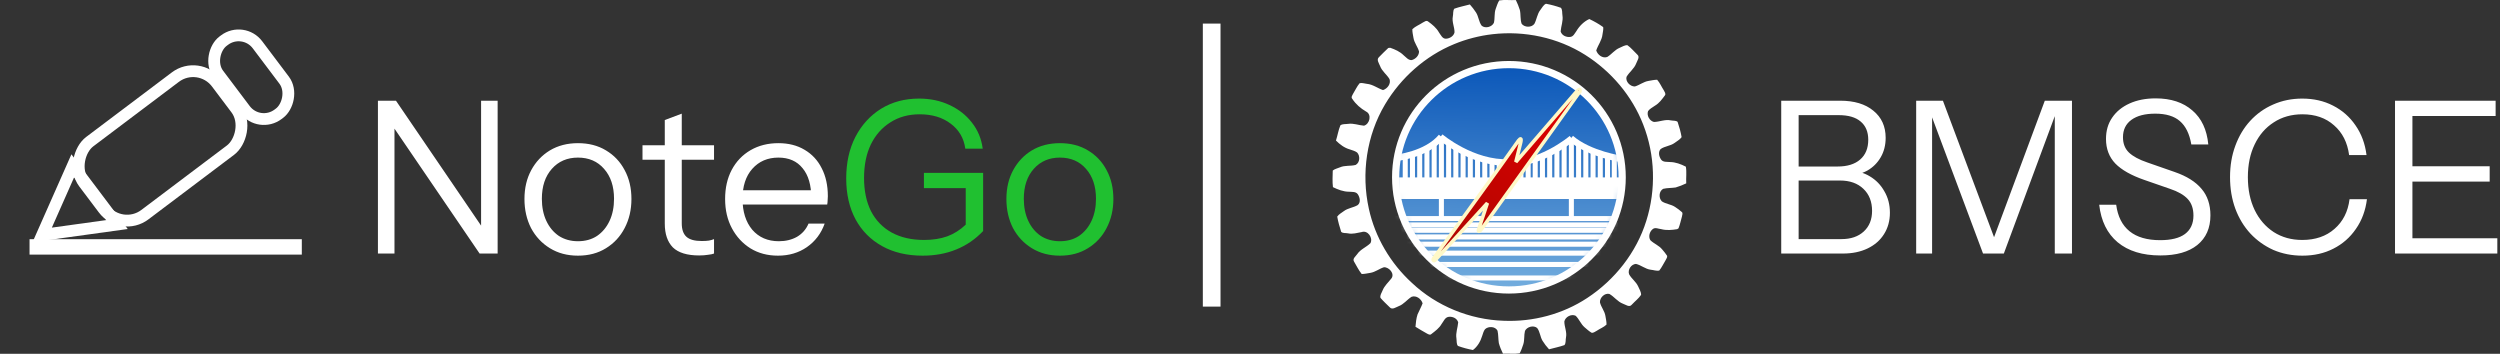 <svg width="424" height="60" viewBox="0 0 424 60" fill="none" xmlns="http://www.w3.org/2000/svg">
<rect x="0" y="0" width="424" height="60" fill="#333333" stroke="none"/>
<path d="M19.839 38.085L7.154 39.841L12.339 28.131L19.839 38.085Z" stroke="white" stroke-width="2"/>
<rect x="33.736" y="10.07" width="15.518" height="28.178" rx="5" transform="rotate(53 33.736 10.07)" stroke="white" stroke-width="2"/>
<rect x="41.261" y="4.4" width="15.518" height="8.305" rx="4" transform="rotate(53 41.261 4.4)" stroke="white" stroke-width="2"/>
<rect x="5.511" y="41.068" width="45.176" height="1.613" fill="white"/>
<rect x="5.511" y="41.068" width="45.176" height="1.613" stroke="white"/>
<path d="M64.096 43V17.08H67.156L82.024 38.896L81.592 38.968V17.08H84.4V43H81.34L66.472 21.184L66.904 21.112V43H64.096ZM98.02 43.36C96.22 43.36 94.636 42.94 93.268 42.1C91.9 41.26 90.832 40.12 90.064 38.68C89.32 37.216 88.948 35.572 88.948 33.748C88.948 31.9 89.332 30.268 90.1 28.852C90.868 27.436 91.924 26.32 93.268 25.504C94.636 24.688 96.22 24.28 98.02 24.28C99.844 24.28 101.428 24.688 102.772 25.504C104.14 26.32 105.196 27.436 105.94 28.852C106.708 30.268 107.092 31.9 107.092 33.748C107.092 35.572 106.708 37.216 105.94 38.68C105.196 40.12 104.14 41.26 102.772 42.1C101.428 42.94 99.844 43.36 98.02 43.36ZM98.02 40.912C99.268 40.912 100.348 40.612 101.26 40.012C102.172 39.388 102.88 38.536 103.384 37.456C103.888 36.376 104.14 35.128 104.14 33.712C104.14 31.6 103.576 29.908 102.448 28.636C101.344 27.364 99.868 26.728 98.02 26.728C96.196 26.728 94.72 27.364 93.592 28.636C92.464 29.908 91.9 31.6 91.9 33.712C91.9 35.128 92.152 36.376 92.656 37.456C93.16 38.536 93.868 39.388 94.78 40.012C95.716 40.612 96.796 40.912 98.02 40.912ZM118.579 43.324C116.539 43.324 115.051 42.868 114.115 41.956C113.203 41.02 112.747 39.676 112.747 37.924V20.356L115.627 19.276V37.888C115.627 38.92 115.891 39.676 116.419 40.156C116.947 40.636 117.811 40.876 119.011 40.876C119.491 40.876 119.899 40.852 120.235 40.804C120.595 40.732 120.883 40.648 121.099 40.552V43C120.859 43.096 120.511 43.168 120.055 43.216C119.623 43.288 119.131 43.324 118.579 43.324ZM108.967 27.088V24.64H121.099V27.088H108.967ZM131.943 43.36C130.191 43.36 128.643 42.952 127.299 42.136C125.955 41.296 124.899 40.156 124.131 38.716C123.363 37.276 122.979 35.62 122.979 33.748C122.979 31.876 123.351 30.232 124.095 28.816C124.863 27.376 125.931 26.26 127.299 25.468C128.667 24.676 130.239 24.28 132.015 24.28C133.719 24.28 135.195 24.652 136.443 25.396C137.715 26.14 138.687 27.184 139.359 28.528C140.055 29.872 140.403 31.456 140.403 33.28C140.403 33.52 140.391 33.748 140.367 33.964C140.367 34.18 140.343 34.42 140.295 34.684H125.139V32.272H138.531L137.595 33.604C137.595 31.396 137.103 29.704 136.119 28.528C135.159 27.328 133.791 26.728 132.015 26.728C130.191 26.728 128.715 27.364 127.587 28.636C126.483 29.884 125.931 31.576 125.931 33.712C125.931 35.896 126.483 37.648 127.587 38.968C128.715 40.264 130.215 40.912 132.087 40.912C133.263 40.912 134.295 40.66 135.183 40.156C136.071 39.628 136.719 38.884 137.127 37.924H139.863C139.263 39.604 138.255 40.936 136.839 41.92C135.447 42.88 133.815 43.36 131.943 43.36Z" fill="white"/>
<path d="M156.479 43.36C153.839 43.36 151.547 42.82 149.603 41.74C147.659 40.66 146.159 39.148 145.103 37.204C144.047 35.236 143.519 32.92 143.519 30.256C143.519 27.592 144.035 25.252 145.067 23.236C146.123 21.196 147.575 19.6 149.423 18.448C151.295 17.296 153.443 16.72 155.867 16.72C157.763 16.72 159.479 17.08 161.015 17.8C162.575 18.52 163.847 19.516 164.831 20.788C165.839 22.06 166.451 23.536 166.667 25.216H163.715C163.475 23.44 162.647 22.024 161.231 20.968C159.839 19.912 158.087 19.384 155.975 19.384C154.079 19.384 152.423 19.84 151.007 20.752C149.591 21.64 148.487 22.888 147.695 24.496C146.927 26.104 146.543 28 146.543 30.184C146.543 32.368 146.939 34.252 147.731 35.836C148.547 37.396 149.711 38.596 151.223 39.436C152.759 40.276 154.595 40.696 156.731 40.696C158.195 40.696 159.503 40.492 160.655 40.084C161.807 39.652 162.851 38.992 163.787 38.104L166.739 39.184C165.419 40.576 163.895 41.62 162.167 42.316C160.463 43.012 158.567 43.36 156.479 43.36ZM163.787 39.184V30.796L164.903 31.912H156.695V29.32H166.739V39.184H163.787ZM179.758 43.36C177.958 43.36 176.374 42.94 175.006 42.1C173.638 41.26 172.57 40.12 171.802 38.68C171.058 37.216 170.686 35.572 170.686 33.748C170.686 31.9 171.07 30.268 171.838 28.852C172.606 27.436 173.662 26.32 175.006 25.504C176.374 24.688 177.958 24.28 179.758 24.28C181.582 24.28 183.166 24.688 184.51 25.504C185.878 26.32 186.934 27.436 187.678 28.852C188.446 30.268 188.83 31.9 188.83 33.748C188.83 35.572 188.446 37.216 187.678 38.68C186.934 40.12 185.878 41.26 184.51 42.1C183.166 42.94 181.582 43.36 179.758 43.36ZM179.758 40.912C181.006 40.912 182.086 40.612 182.998 40.012C183.91 39.388 184.618 38.536 185.122 37.456C185.626 36.376 185.878 35.128 185.878 33.712C185.878 31.6 185.314 29.908 184.186 28.636C183.082 27.364 181.606 26.728 179.758 26.728C177.934 26.728 176.458 27.364 175.33 28.636C174.202 29.908 173.638 31.6 173.638 33.712C173.638 35.128 173.89 36.376 174.394 37.456C174.898 38.536 175.606 39.388 176.518 40.012C177.454 40.612 178.534 40.912 179.758 40.912Z" fill="#20C030"/>
<rect x="204" y="4" width="3" height="48" fill="white"/>
<path d="M304.04 43V40.552H312.32C313.904 40.552 315.164 40.12 316.1 39.256C317.036 38.392 317.504 37.228 317.504 35.764C317.504 34.204 317.012 32.956 316.028 32.02C315.044 31.084 313.724 30.616 312.068 30.616H304.04V28.24H311.672C313.304 28.24 314.576 27.844 315.488 27.052C316.4 26.26 316.856 25.144 316.856 23.704C316.856 22.36 316.424 21.328 315.56 20.608C314.72 19.888 313.484 19.528 311.852 19.528H304.04V17.08H312.104C314.48 17.08 316.352 17.644 317.72 18.772C319.112 19.9 319.808 21.436 319.808 23.38C319.808 24.604 319.532 25.696 318.98 26.656C318.428 27.616 317.672 28.372 316.712 28.924C315.752 29.452 314.648 29.716 313.4 29.716L313.58 28.96C314.9 28.96 316.076 29.272 317.108 29.896C318.164 30.52 318.992 31.372 319.592 32.452C320.216 33.508 320.528 34.72 320.528 36.088C320.528 37.456 320.192 38.668 319.52 39.724C318.872 40.756 317.948 41.56 316.748 42.136C315.548 42.712 314.156 43 312.572 43H304.04ZM302.096 43V17.08H305.048V43H302.096ZM324.983 43V17.08H329.519L338.879 42.064H337.511L346.799 17.08H351.407V43H348.491V18.628H348.887L339.851 43H336.323L327.287 18.844H327.683V43H324.983ZM366.392 43.324C363.368 43.324 360.956 42.58 359.156 41.092C357.38 39.604 356.336 37.48 356.024 34.72H358.904C359.168 36.712 359.924 38.212 361.172 39.22C362.42 40.228 364.148 40.732 366.356 40.732C368.228 40.732 369.632 40.384 370.568 39.688C371.528 38.968 372.008 37.924 372.008 36.556C372.008 35.38 371.684 34.444 371.036 33.748C370.388 33.052 369.38 32.476 368.012 32.02L363.656 30.508C361.448 29.74 359.816 28.816 358.76 27.736C357.704 26.632 357.176 25.24 357.176 23.56C357.176 22.168 357.524 20.968 358.22 19.96C358.916 18.928 359.9 18.124 361.172 17.548C362.444 16.972 363.92 16.684 365.6 16.684C368.192 16.684 370.268 17.368 371.828 18.736C373.388 20.08 374.288 22 374.528 24.496H371.648C371.336 22.696 370.688 21.376 369.704 20.536C368.744 19.696 367.352 19.276 365.528 19.276C363.8 19.276 362.456 19.624 361.496 20.32C360.536 21.016 360.056 22 360.056 23.272C360.056 24.352 360.392 25.216 361.064 25.864C361.736 26.512 362.78 27.076 364.196 27.556L368.84 29.176C370.856 29.872 372.368 30.82 373.376 32.02C374.384 33.196 374.888 34.696 374.888 36.52C374.888 38.68 374.144 40.36 372.656 41.56C371.192 42.736 369.104 43.324 366.392 43.324ZM390.49 43.36C388.714 43.36 387.07 43.036 385.558 42.388C384.07 41.716 382.774 40.792 381.67 39.616C380.566 38.416 379.714 37.012 379.114 35.404C378.514 33.772 378.214 31.984 378.214 30.04C378.214 28.096 378.514 26.32 379.114 24.712C379.714 23.08 380.554 21.676 381.634 20.5C382.738 19.3 384.034 18.376 385.522 17.728C387.034 17.056 388.678 16.72 390.454 16.72C392.398 16.72 394.138 17.116 395.674 17.908C397.234 18.7 398.506 19.816 399.49 21.256C400.498 22.696 401.122 24.376 401.362 26.296H398.41C398.122 24.16 397.27 22.48 395.854 21.256C394.462 20.008 392.674 19.384 390.49 19.384C388.642 19.384 387.022 19.84 385.63 20.752C384.238 21.64 383.158 22.888 382.39 24.496C381.622 26.08 381.238 27.928 381.238 30.04C381.238 32.152 381.622 34.012 382.39 35.62C383.158 37.204 384.238 38.452 385.63 39.364C387.022 40.252 388.63 40.696 390.454 40.696C392.686 40.696 394.51 40.072 395.926 38.824C397.366 37.576 398.218 35.896 398.482 33.784H401.434C401.194 35.704 400.57 37.384 399.562 38.824C398.578 40.264 397.306 41.38 395.746 42.172C394.21 42.964 392.458 43.36 390.49 43.36ZM406.194 43V17.08H409.146V43H406.194ZM407.706 43V40.408H423.546V43H407.706ZM407.706 30.796V28.204H422.25V30.796H407.706ZM407.706 19.672V17.08H423.258V19.672H407.706Z" fill="white"/>
<path d="M254.275 0.073C255.191 -0.079 256.153 0.063 257.089 0.007C257.354 0.546 257.578 1.106 257.761 1.681C257.949 2.45 257.802 3.289 258.076 4.042C258.575 4.668 259.715 4.704 260.219 4.063C260.641 3.299 260.697 2.368 261.252 1.676C261.542 1.315 261.755 0.826 262.198 0.638C263.058 0.796 263.913 1.03 264.737 1.325C265.017 1.691 264.915 2.2 264.992 2.628C265.139 3.549 264.752 4.424 264.686 5.324C264.864 6.016 265.668 6.357 266.33 6.261C266.859 6.195 267.073 5.65 267.353 5.279C267.866 4.414 268.635 3.635 269.546 3.228C270.365 3.615 271.169 4.063 271.902 4.597C271.963 5.009 271.835 5.416 271.785 5.823C271.688 6.826 271.031 7.624 270.721 8.556C270.96 9.304 271.785 9.945 272.583 9.665C273.336 9.212 273.866 8.439 274.695 8.108C275.123 7.935 275.535 7.64 276.008 7.665C276.634 8.103 277.112 8.718 277.667 9.237C278.196 9.655 277.662 10.286 277.499 10.759C277.163 11.659 276.323 12.224 275.855 13.038C275.652 13.837 276.481 14.687 277.275 14.667C278.074 14.428 278.74 13.863 279.575 13.725C280.063 13.644 280.552 13.532 281.05 13.522C281.524 14.051 281.788 14.723 282.18 15.313C282.302 15.572 282.577 15.893 282.373 16.173C281.89 16.819 281.407 17.501 280.699 17.913C280.297 18.208 279.804 18.427 279.509 18.844C279.249 19.582 279.758 20.508 280.511 20.686C281.478 20.666 282.409 20.198 283.376 20.417C283.752 20.503 284.215 20.406 284.521 20.666C284.801 21.516 285.055 22.381 285.203 23.261C284.897 23.688 284.414 23.938 284.002 24.248C283.294 24.767 282.343 24.777 281.636 25.286C281.188 25.79 281.376 26.568 281.727 27.067C282.063 27.535 282.709 27.428 283.213 27.479C284.165 27.489 285.086 27.835 285.92 28.268C286.088 29.189 285.93 30.156 285.986 31.097C285.406 31.372 284.811 31.616 284.195 31.794C283.493 31.901 282.77 31.86 282.078 32.023C281.346 32.415 281.279 33.575 281.844 34.145C282.526 34.603 283.401 34.639 284.083 35.091C284.485 35.361 284.882 35.631 285.238 35.962C285.462 36.15 285.279 36.481 285.259 36.725C285.07 37.391 284.933 38.078 284.678 38.719C284.623 38.755 284.505 38.831 284.449 38.867C283.559 39.015 282.628 39.101 281.742 38.862C281.274 38.821 280.72 38.506 280.302 38.857C279.763 39.279 279.524 40.144 279.906 40.745C280.516 41.34 281.376 41.635 281.915 42.312C282.2 42.658 282.501 42.999 282.74 43.38C282.816 43.645 282.602 43.874 282.501 44.108C282.134 44.698 281.849 45.344 281.412 45.884C280.933 45.991 280.445 45.787 279.967 45.746C279.051 45.635 278.343 44.968 277.458 44.759C276.654 44.8 276.013 45.762 276.298 46.52C276.705 47.273 277.468 47.772 277.824 48.56C278.018 49.029 278.343 49.481 278.328 50.011C277.906 50.636 277.275 51.105 276.761 51.664C276.349 52.199 275.718 51.664 275.245 51.507C274.339 51.166 273.774 50.321 272.955 49.853C272.166 49.649 271.296 50.484 271.352 51.283C271.545 52.092 272.151 52.748 272.278 53.583C272.354 54.066 272.477 54.554 272.466 55.048C271.993 55.511 271.347 55.73 270.808 56.101C270.528 56.234 270.248 56.508 269.917 56.427C269.49 56.167 269.113 55.822 268.737 55.501C268.106 54.956 267.831 54.127 267.236 53.557C266.508 53.196 265.48 53.73 265.312 54.519C265.307 55.425 265.775 56.29 265.597 57.2C265.495 57.633 265.617 58.157 265.332 58.529C264.478 58.829 263.587 59.007 262.717 59.241C262.3 58.793 261.923 58.3 261.603 57.781C261.206 57.109 261.185 56.254 260.702 55.628C260.091 55.114 258.972 55.414 258.636 56.122C258.448 56.865 258.585 57.658 258.351 58.396C258.173 58.915 258.005 59.444 257.73 59.928C256.809 60.08 255.843 59.933 254.906 59.989C254.621 59.414 254.377 58.819 254.204 58.198C254.092 57.501 254.138 56.778 253.98 56.086C253.604 55.348 252.439 55.287 251.864 55.832C251.604 56.157 251.512 56.585 251.375 56.971C251.105 57.882 250.571 58.803 249.808 59.363C248.948 59.2 248.088 58.971 247.264 58.671C246.979 58.31 247.08 57.806 247.009 57.384C246.857 56.463 247.238 55.577 247.309 54.672C247.131 53.985 246.327 53.633 245.666 53.74C245.045 53.837 244.837 54.519 244.491 54.951C244.089 55.664 243.412 56.147 242.776 56.641C242.547 56.89 242.236 56.687 242.002 56.564C241.341 56.203 240.7 55.811 240.064 55.419C240.125 54.717 240.196 54 240.415 53.328C240.689 52.697 241.03 52.092 241.275 51.446C241.046 50.692 240.201 50.051 239.402 50.336C238.629 50.815 238.079 51.618 237.199 51.934C236.736 52.112 236.115 52.606 235.688 52.107C235.164 51.588 234.614 51.084 234.131 50.525C233.998 50.082 234.344 49.654 234.492 49.247C234.802 48.469 235.443 47.909 235.947 47.268C236.624 46.469 235.611 45.288 234.716 45.324C233.922 45.574 233.25 46.143 232.416 46.276C231.927 46.357 231.439 46.469 230.945 46.474C230.421 45.833 230.07 45.07 229.648 44.367C229.332 43.864 229.933 43.482 230.177 43.106C230.737 42.271 231.729 41.93 232.426 41.238C232.904 40.373 231.978 38.999 230.961 39.355C230.182 39.493 229.403 39.752 228.61 39.574C228.238 39.488 227.765 39.605 227.465 39.32C227.2 38.475 226.941 37.615 226.793 36.735C227.073 36.333 227.526 36.094 227.913 35.809C228.61 35.28 229.521 35.224 230.263 34.786C230.833 34.338 230.635 33.453 230.274 32.934C229.938 32.466 229.302 32.568 228.798 32.517C227.836 32.517 226.915 32.155 226.066 31.738C225.954 30.812 226.015 29.861 226.035 28.924C226.381 28.639 226.849 28.558 227.256 28.38C228.096 28.008 229.042 28.207 229.917 27.973C230.65 27.586 230.716 26.426 230.162 25.861C229.795 25.591 229.342 25.49 228.92 25.337C228.014 25.083 227.231 24.497 226.579 23.836C226.854 22.981 226.986 22.086 227.327 21.261C227.699 20.981 228.208 21.078 228.64 21.007C229.551 20.869 230.426 21.246 231.332 21.317C232.309 21.042 232.691 19.414 231.693 18.921C230.762 18.381 229.943 17.679 229.353 16.773C229.083 16.504 229.363 16.158 229.485 15.898C229.856 15.303 230.141 14.646 230.594 14.112C230.996 14.005 231.418 14.178 231.826 14.219C232.828 14.31 233.632 14.962 234.558 15.277C235.306 15.033 235.937 14.214 235.662 13.415C235.194 12.626 234.38 12.082 234.059 11.196C233.886 10.739 233.393 10.113 233.881 9.685C234.405 9.166 234.909 8.627 235.459 8.133C235.54 8.123 235.708 8.108 235.789 8.103C236.604 8.388 237.418 8.744 238.038 9.36C238.456 9.685 238.822 10.214 239.402 10.194C240.064 10.041 240.669 9.436 240.669 8.729C240.435 7.925 239.855 7.253 239.723 6.418C239.646 5.93 239.519 5.447 239.534 4.953C240.038 4.465 240.725 4.215 241.305 3.828C241.565 3.706 241.885 3.411 242.18 3.625C242.898 4.139 243.61 4.714 244.048 5.497C244.373 5.935 244.648 6.647 245.315 6.561C245.915 6.505 246.561 6.103 246.689 5.477C246.689 4.576 246.221 3.711 246.399 2.801C246.5 2.368 246.383 1.849 246.653 1.473C247.513 1.167 248.409 0.989 249.289 0.755C249.665 1.177 250.016 1.63 250.327 2.109C250.78 2.801 250.795 3.706 251.299 4.368C251.909 4.877 253.019 4.582 253.36 3.879C253.563 3.096 253.39 2.251 253.68 1.478C253.858 1.004 253.996 0.501 254.275 0.073ZM253.12 5.803C250.892 6.062 248.688 6.627 246.612 7.487C241.738 9.497 237.596 13.181 234.904 17.704C231.77 22.966 230.838 29.433 232.156 35.397C233.204 40.215 235.82 44.653 239.458 47.975C243.636 51.914 249.284 54.214 255.018 54.402C259.985 54.615 265.027 53.282 269.184 50.545C273.866 47.471 277.545 42.816 279.214 37.447C280.883 32.16 280.715 26.299 278.689 21.134C276.797 16.254 273.24 12.077 268.823 9.293C264.193 6.373 258.55 5.177 253.12 5.803Z" fill="white"/>
<path d="M258.271 14.601C258.444 14.417 258.627 14.244 258.815 14.076C258.886 14.377 258.952 14.677 259.024 14.977C259.197 14.682 259.385 14.397 259.599 14.132C259.756 14.448 259.935 14.758 260.102 15.069C259.751 15.399 259.339 15.359 259.003 15.038C258.963 15.099 258.876 15.221 258.835 15.282C258.596 15.175 258.362 15.074 258.123 14.977C258.164 14.88 258.235 14.692 258.271 14.601ZM258.484 14.692C258.556 14.779 258.556 14.779 258.484 14.692ZM259.421 14.85C259.955 14.575 259.441 15.45 259.421 14.85Z" fill="#FAFCFD"/>
<path d="M254.947 32.827L254.983 32.832L255.232 32.853C254.458 34.053 253.568 35.173 252.759 36.353L252.728 36.552C252.723 36.613 252.718 36.735 252.713 36.796C252.647 36.786 252.515 36.776 252.449 36.766C252.25 37.035 252.062 37.31 251.879 37.59C251.97 37.605 252.153 37.641 252.245 37.661L252.225 37.692C252.108 37.849 251.98 37.997 251.848 38.145C251.858 38.017 251.874 37.758 251.879 37.626C251.609 37.905 251.37 38.221 251.238 38.592C251.146 38.608 250.963 38.638 250.871 38.653H250.785C252.194 36.73 253.563 34.771 254.947 32.827Z" fill="#FAFCFD"/>
<path d="M255.909 10.952C266.524 10.952 275.123 19.511 275.123 30.069C275.123 40.622 266.524 49.181 255.909 49.181C245.3 49.181 236.701 40.622 236.701 30.069C236.701 19.511 245.3 10.952 255.909 10.952Z" fill="url(#paint0_linear_0_1)"/>
<mask id="mask0_0_1" style="mask-type:luminance" maskUnits="userSpaceOnUse" x="236" y="10" width="40" height="40">
<path d="M255.909 10.952C266.524 10.952 275.123 19.511 275.123 30.069C275.123 40.622 266.524 49.181 255.909 49.181C245.3 49.181 236.701 40.622 236.701 30.069C236.701 19.511 245.3 10.952 255.909 10.952Z" fill="white"/>
</mask>
<g mask="url(#mask0_0_1)">
<path d="M236.319 47.141C279.128 47.141 279.128 47.141 279.128 47.141" stroke="white" stroke-width="0.853"/>
<path d="M235.877 44.856C278.68 44.856 278.68 44.856 278.68 44.856" stroke="white" stroke-width="0.853"/>
<path d="M235.571 42.932C278.375 42.932 278.375 42.932 278.375 42.932" stroke="white" stroke-width="0.853"/>
<path d="M235.368 41.416C278.176 41.416 278.176 41.416 278.176 41.416" stroke="white" stroke-width="0.853"/>
<path d="M235.2 40.185C278.004 40.185 278.004 40.185 278.004 40.185" stroke="white" stroke-width="0.853"/>
<path d="M235.067 39.06C277.871 39.06 277.871 39.06 277.871 39.06" stroke="white" stroke-width="0.853"/>
<path d="M234.899 38.15C277.703 38.15 277.703 38.15 277.703 38.15" stroke="white" stroke-width="0.853"/>
<path d="M234.584 37.066C277.387 37.066 277.387 37.066 277.387 37.066" stroke="white" stroke-width="0.853"/>
<path d="M236.273 31.916C274.965 31.916 274.965 31.916 274.965 31.916" stroke="white" stroke-width="3.659"/>
<path d="M238.329 26.528C238.329 31.596 238.329 31.596 238.329 31.596" stroke="white" stroke-width="0.853"/>
<path d="M239.555 26.248C239.555 31.621 239.555 31.621 239.555 31.621" stroke="white" stroke-width="0.853"/>
<path d="M240.781 25.805C240.781 31.652 240.781 31.652 240.781 31.652" stroke="white" stroke-width="0.853"/>
<path d="M242.008 25.25C242.008 31.682 242.008 31.682 242.008 31.682" stroke="white" stroke-width="0.853"/>
<path d="M243.234 24.456C243.234 31.712 243.234 31.712 243.234 31.712" stroke="white" stroke-width="0.853"/>
<path d="M244.46 23.331C244.46 37.065 244.46 37.065 244.46 37.065" stroke="white" stroke-width="0.853"/>
<path d="M245.687 24.227C245.687 31.768 245.687 31.768 245.687 31.768" stroke="white" stroke-width="0.853"/>
<path d="M246.913 25.047C246.913 31.799 246.913 31.799 246.913 31.799" stroke="white" stroke-width="0.853"/>
<path d="M248.14 25.718C248.14 31.829 248.14 31.829 248.14 31.829" stroke="white" stroke-width="0.853"/>
<path d="M249.365 26.222C249.365 31.86 249.365 31.86 249.365 31.86" stroke="white" stroke-width="0.853"/>
<path d="M250.592 26.659C250.592 31.885 250.592 31.885 250.592 31.885" stroke="white" stroke-width="0.853"/>
<path d="M251.818 27.056C251.818 31.916 251.818 31.916 251.818 31.916" stroke="white" stroke-width="0.853"/>
<path d="M253.044 27.342C253.044 31.947 253.044 31.947 253.044 31.947" stroke="white" stroke-width="0.853"/>
<path d="M254.271 27.418C254.271 31.977 254.271 31.977 254.271 31.977" stroke="white" stroke-width="0.853"/>
<path d="M255.497 27.632C255.497 32.008 255.497 32.008 255.497 32.008" stroke="white" stroke-width="0.853"/>
<path d="M256.724 27.662C256.724 32.033 256.724 32.033 256.724 32.033" stroke="white" stroke-width="0.853"/>
<path d="M257.95 27.545C257.95 32.064 257.95 32.064 257.95 32.064" stroke="white" stroke-width="0.853"/>
<path d="M259.176 27.301C259.176 32.094 259.176 32.094 259.176 32.094" stroke="white" stroke-width="0.853"/>
<path d="M272.635 26.593C272.635 31.804 272.635 31.804 272.635 31.804" stroke="white" stroke-width="0.853"/>
<path d="M271.408 26.166C271.408 31.829 271.408 31.829 271.408 31.829" stroke="white" stroke-width="0.853"/>
<path d="M270.182 25.678C270.182 31.86 270.182 31.86 270.182 31.86" stroke="white" stroke-width="0.853"/>
<path d="M268.956 25.154C268.956 31.891 268.956 31.891 268.956 31.891" stroke="white" stroke-width="0.853"/>
<path d="M267.729 24.375C267.729 31.921 267.729 31.921 267.729 31.921" stroke="white" stroke-width="0.853"/>
<path d="M266.503 23.541C266.503 37.066 266.503 37.066 266.503 37.066" stroke="white" stroke-width="0.853"/>
<path d="M265.277 24.436C265.277 31.977 265.277 31.977 265.277 31.977" stroke="white" stroke-width="0.853"/>
<path d="M264.051 25.255C264.051 32.008 264.051 32.008 264.051 32.008" stroke="white" stroke-width="0.853"/>
<path d="M262.824 25.927C262.824 32.038 262.824 32.038 262.824 32.038" stroke="white" stroke-width="0.853"/>
<path d="M261.598 26.431C261.598 32.069 261.598 32.069 261.598 32.069" stroke="white" stroke-width="0.853"/>
<path d="M260.372 26.869C260.372 32.094 260.372 32.094 260.372 32.094" stroke="white" stroke-width="0.853"/>
<path d="M273.785 26.68C273.785 31.885 273.785 31.885 273.785 31.885" stroke="white" stroke-width="0.853"/>
<path d="M236.762 26.771C236.762 26.771 241.926 26.263 244.455 23.2" stroke="white" stroke-width="1.097"/>
<path d="M244.292 23.21C244.292 23.21 249.706 27.825 256.016 27.555" stroke="white" stroke-width="1.097"/>
<path d="M266.575 23.479C266.575 23.479 260.728 28.476 254.836 27.55" stroke="white" stroke-width="1.097"/>
<path d="M275.006 26.95C275.006 26.95 269.607 26.197 266.422 23.459" stroke="white" stroke-width="1.097"/>
</g>
<path d="M255.909 10.952C266.524 10.952 275.123 19.511 275.123 30.069C275.123 40.622 266.524 49.181 255.909 49.181C245.3 49.181 236.701 40.622 236.701 30.069C236.701 19.511 245.3 10.952 255.909 10.952Z" stroke="white" stroke-width="1.22"/>
<path d="M243.066 44.108C243.066 44.108 243.153 44.312 243.361 44.164C243.565 44.011 252.256 34.44 252.256 34.44L250.75 38.979C250.75 38.979 250.607 39.773 251.452 38.592C252.302 37.412 267.908 15.593 267.938 15.573C267.964 15.552 268.198 14.555 267.16 15.791C266.116 17.023 257.09 27.474 257.09 27.474L257.894 24.233C257.894 24.233 258.316 22.64 257.197 24.32C256.082 25.999 243.244 43.666 243.244 43.666C243.244 43.666 243.061 43.935 243.061 44.022C243.066 44.108 243.066 44.108 243.066 44.108Z" fill="url(#paint1_linear_0_1)" stroke="#FFF8C7" stroke-width="0.61"/>
<defs>
<linearGradient id="paint0_linear_0_1" x1="256.325" y1="7.125" x2="255.496" y2="53.009" gradientUnits="userSpaceOnUse">
<stop stop-color="#004EB5"/>
<stop offset="0.522" stop-color="#3F82CB"/>
<stop offset="1" stop-color="#7FB7E2"/>
</linearGradient>
<linearGradient id="paint1_linear_0_1" x1="268.597" y1="14.91" x2="242.662" y2="43.958" gradientUnits="userSpaceOnUse">
<stop stop-color="#E30000"/>
<stop offset="1" stop-color="#AB0600"/>
</linearGradient>
</defs>
</svg>
